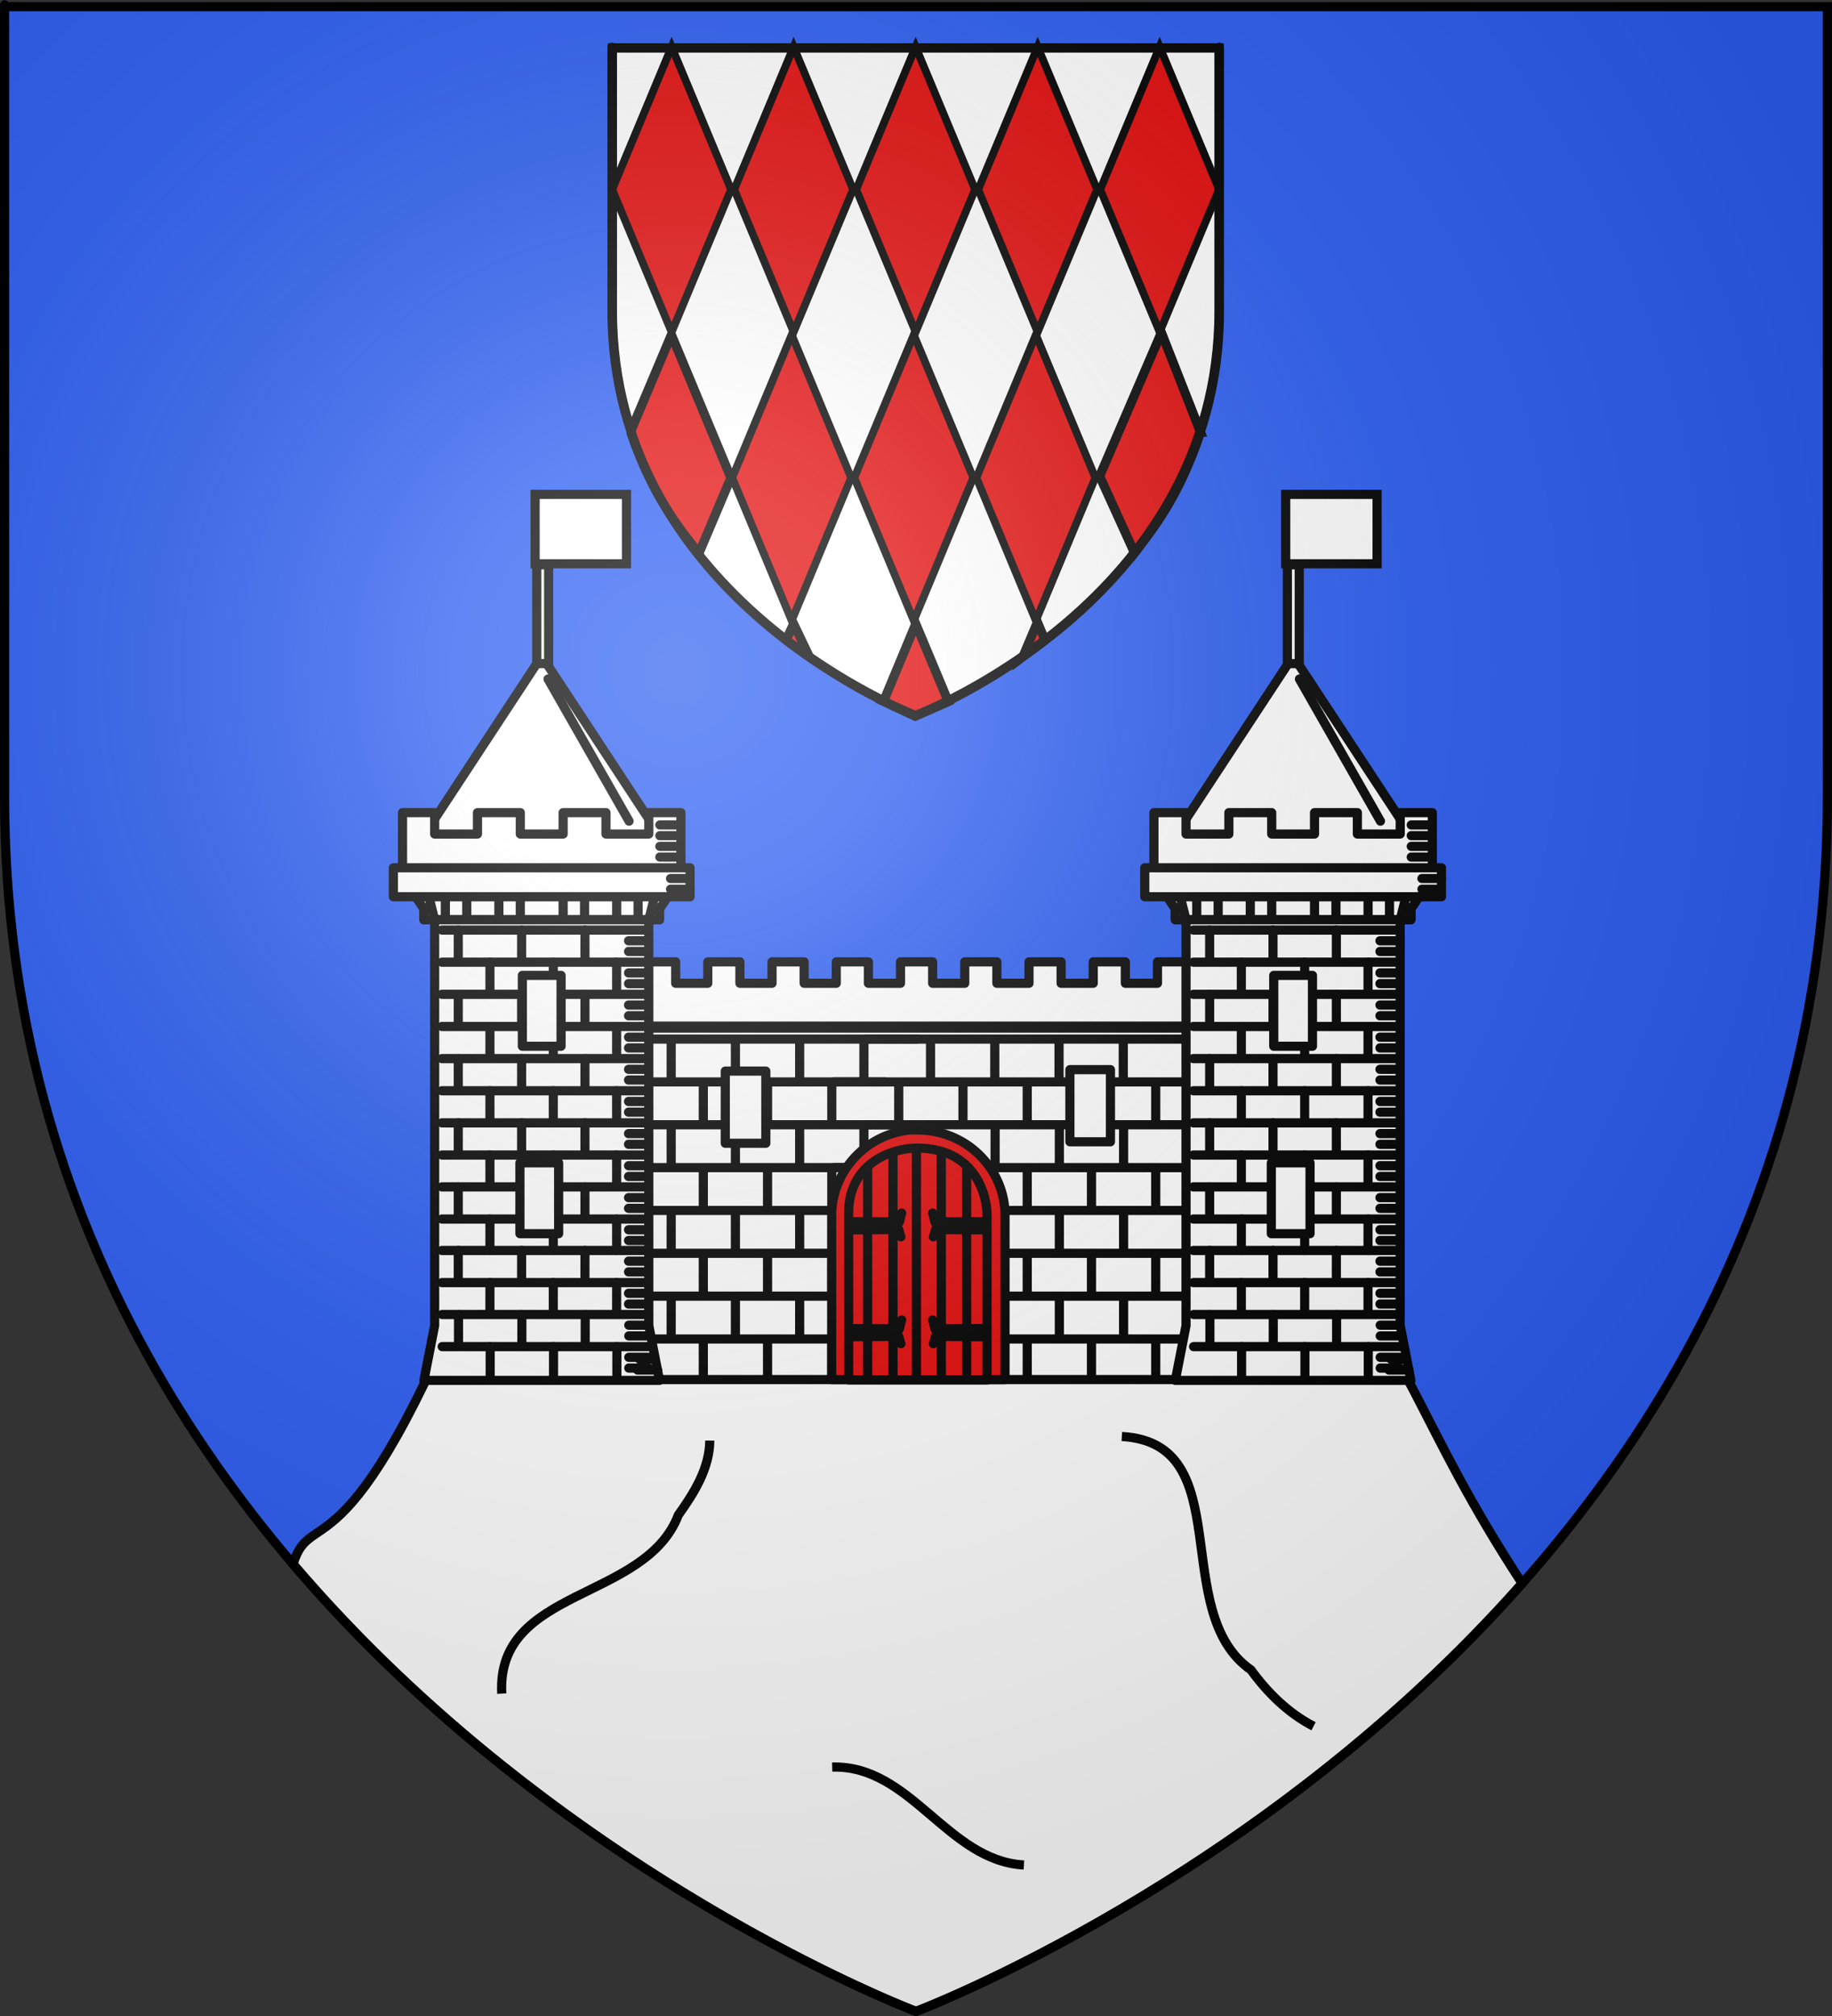 <?xml version="1.0" encoding="UTF-8" standalone="no"?>
<svg
   xmlns:dc="http://purl.org/dc/elements/1.1/"
   xmlns:cc="http://creativecommons.org/ns#"
   xmlns:rdf="http://www.w3.org/1999/02/22-rdf-syntax-ns#"
   xmlns:svg="http://www.w3.org/2000/svg"
   xmlns="http://www.w3.org/2000/svg"
   xmlns:xlink="http://www.w3.org/1999/xlink"
   xmlns:sodipodi="http://sodipodi.sourceforge.net/DTD/sodipodi-0.dtd"
   xmlns:inkscape="http://www.inkscape.org/namespaces/inkscape"
   height="660"
   width="600"
   version="1.0"
   id="svg2"
   sodipodi:version="0.32"
   inkscape:version="0.48.1 r9760"
   sodipodi:docname="Blason_Vide_3D[1].svg"
   inkscape:export-filename="/Users/olivier/Desktop/Blason Rouge/Blason_Vide_3D.png"
   inkscape:export-xdpi="144"
   inkscape:export-ydpi="144"
   inkscape:output_extension="org.inkscape.output.svg.inkscape">
  <rect width="100%" height="100%" fill="#333333" stroke="none"/>
  <sodipodi:namedview
     inkscape:window-height="712"
     inkscape:window-width="1024"
     inkscape:pageshadow="2"
     inkscape:pageopacity="0.0"
     guidetolerance="10.0"
     gridtolerance="10.0"
     objecttolerance="10.0"
     borderopacity="1.0"
     bordercolor="#666666"
     pagecolor="#ffffff"
     id="base"
     showgrid="false"
     height="660px"
     inkscape:zoom="0.74848453"
     inkscape:cx="300"
     inkscape:cy="329.99986"
     inkscape:window-x="35"
     inkscape:window-y="0"
     inkscape:current-layer="layer3-6"
     showguides="true"
     inkscape:guide-bbox="true"
     inkscape:window-maximized="0">
    <sodipodi:guide
       orientation="1,0"
       position="300,305.917"
       id="guide3626" />
  </sodipodi:namedview>
  <desc
     id="desc4">Flag of Canton of Valais (Wallis)</desc>
  <defs
     id="defs6">
    <linearGradient
       id="linearGradient2893">
      <stop
         style="stop-color:white;stop-opacity:0.314;"
         offset="0"
         id="stop2895" />
      <stop
         id="stop2897"
         offset="0.19"
         style="stop-color:white;stop-opacity:0.251;" />
      <stop
         style="stop-color:#6b6b6b;stop-opacity:0.125;"
         offset="0.6"
         id="stop2901" />
      <stop
         style="stop-color:black;stop-opacity:0.125;"
         offset="1"
         id="stop2899" />
    </linearGradient>
    <radialGradient
       inkscape:collect="always"
       xlink:href="#linearGradient2893"
       id="radialGradient3163"
       gradientUnits="userSpaceOnUse"
       gradientTransform="matrix(1.353,0,0,1.349,-77.629,-85.747)"
       cx="221.445"
       cy="226.331"
       fx="221.445"
       fy="226.331"
       r="300" />
    <radialGradient
       gradientTransform="matrix(1.353,0,0,1.349,-77.629,-85.747)"
       gradientUnits="userSpaceOnUse"
       xlink:href="#linearGradient2893-9"
       id="radialGradient3163-3"
       fy="226.331"
       fx="221.445"
       r="300"
       cy="226.331"
       cx="221.445" />
    <radialGradient
       gradientTransform="matrix(0,1.386,-1.323,-5.741131e-8,-158.082,-109.541)"
       gradientUnits="userSpaceOnUse"
       xlink:href="#linearGradient2955"
       id="radialGradient2871"
       fy="218.901"
       fx="225.524"
       r="300"
       cy="218.901"
       cx="225.524" />
    <radialGradient
       gradientTransform="matrix(0,1.749,-1.593,-1.049767e-7,551.788,-191.29)"
       gradientUnits="userSpaceOnUse"
       xlink:href="#linearGradient2955"
       id="radialGradient2865"
       fy="218.901"
       fx="225.524"
       r="300"
       cy="218.901"
       cx="225.524" />
    <radialGradient
       gradientTransform="matrix(-4.167939e-4,2.183,-1.884,-3.599562e-4,615.597,-289.121)"
       gradientUnits="userSpaceOnUse"
       xlink:href="#linearGradient2955"
       id="radialGradient1911"
       fy="218.901"
       fx="225.524"
       r="300"
       cy="218.901"
       cx="225.524" />
    <clipPath
       id="clip">
      <path
         id="path10"
         d="M 0,-200 L 0,600 L 300,600 L 300,-200 L 0,-200 z " />
    </clipPath>
    <polygon
       id="star"
       transform="scale(53,53)"
       points="0,-1 0.588,0.809 -0.951,-0.309 0.951,-0.309 -0.588,0.809 0,-1 " />
    <radialGradient
       gradientTransform="matrix(-4.167939e-4,2.183,-1.884,-3.599562e-4,615.597,-289.121)"
       gradientUnits="userSpaceOnUse"
       xlink:href="#linearGradient2955"
       id="radialGradient2961"
       fy="218.901"
       fx="225.524"
       r="300"
       cy="218.901"
       cx="225.524" />
    <linearGradient
       id="linearGradient2955">
      <stop
         id="stop2867"
         offset="0"
         style="stop-color:#fd0000;stop-opacity:1" />
      <stop
         id="stop2873"
         offset="0.5"
         style="stop-color:#e77275;stop-opacity:0.659" />
      <stop
         id="stop2959"
         offset="1"
         style="stop-color:black;stop-opacity:0.323" />
    </linearGradient>
    <linearGradient
       id="linearGradient2885">
      <stop
         id="stop2887"
         offset="0"
         style="stop-color:white;stop-opacity:1" />
      <stop
         id="stop2891"
         offset="0.229"
         style="stop-color:white;stop-opacity:1" />
      <stop
         id="stop2889"
         offset="1"
         style="stop-color:black;stop-opacity:1" />
    </linearGradient>
    <linearGradient
       id="linearGradient2893-9">
      <stop
         id="stop2895-1"
         offset="0"
         style="stop-color:white;stop-opacity:0.314" />
      <stop
         id="stop2897-3"
         offset="0.19"
         style="stop-color:white;stop-opacity:0.251" />
      <stop
         id="stop2901-3"
         offset="0.6"
         style="stop-color:#6b6b6b;stop-opacity:0.125" />
      <stop
         id="stop2899-0"
         offset="1"
         style="stop-color:black;stop-opacity:0.125" />
    </linearGradient>
    <inkscape:perspective
       id="perspective33"
       inkscape:persp3d-origin="300 : 220 : 1"
       inkscape:vp_z="600 : 330 : 1"
       inkscape:vp_y="0 : 1000 : 0"
       inkscape:vp_x="0 : 330 : 1"
       sodipodi:type="inkscape:persp3d" />
    <radialGradient
       id="Gradient1"
       gradientUnits="userSpaceOnUse"
       cx="-80"
       cy="-80"
       r="405">
      <stop
         style="stop-color:#fff;stop-opacity:0.31"
         offset="0"
         id="stop7" />
      <stop
         style="stop-color:#fff;stop-opacity:0.25"
         offset="0.19"
         id="stop9" />
      <stop
         style="stop-color:#6b6b6b;stop-opacity:0.125"
         offset="0.6"
         id="stop11" />
      <stop
         style="stop-color:#000;stop-opacity:0.125"
         offset="1"
         id="stop13" />
    </radialGradient>
    <clipPath
       id="shield_cut">
      <path
         id="shield"
         d="M-298.5,-298.5 h597 v258.5 C 298.5,246.2 0,358.39 0,358.39 0,358.39 -298.5,246.2 -298.5,-40z" />
    </clipPath>
    <inkscape:perspective
       sodipodi:type="inkscape:persp3d"
       inkscape:vp_x="0 : 440 : 1"
       inkscape:vp_y="0 : 1000 : 0"
       inkscape:vp_z="960 : 440 : 1"
       inkscape:persp3d-origin="480 : 293.33333 : 1"
       id="perspective33-1" />
    <marker
       inkscape:stockid="Dot_l"
       orient="auto"
       refY="0"
       refX="0"
       id="Dot_l"
       style="overflow:visible"
       inkscape:r_cx="true"
       inkscape:r_cy="true">
      <path
         id="path12152"
         d="m -2.5,-1 c 0,2.76 -2.24,5 -5,5 -2.76,0 -5,-2.24 -5,-5 0,-2.76 2.24,-5 5,-5 2.76,0 5,2.24 5,5 z"
         style="fill-rule:evenodd;stroke:#000000;stroke-width:1pt;marker-start:none;marker-end:none"
         transform="matrix(0.8,0,0,0.8,5.7,0.8)"
         inkscape:r_cx="true"
         inkscape:r_cy="true"
         inkscape:connector-curvature="0" />
    </marker>
    <marker
       inkscape:stockid="Arrow2Send"
       orient="auto"
       refY="0"
       refX="0"
       id="Arrow2Send"
       style="overflow:visible"
       inkscape:r_cx="true"
       inkscape:r_cy="true">
      <path
         id="path12184"
         style="font-size:12px;fill-rule:evenodd;stroke-width:0.625;stroke-linejoin:round"
         d="M 8.719,4.034 -2.207,0.016 8.719,-4.002 c -1.745,2.372 -1.735,5.617 -6e-7,8.035 z"
         transform="matrix(-0.3,0,0,-0.3,1.5,0)"
         inkscape:r_cx="true"
         inkscape:r_cy="true"
         inkscape:connector-curvature="0" />
    </marker>
    <marker
       inkscape:stockid="Arrow1Lstart"
       orient="auto"
       refY="0"
       refX="0"
       id="Arrow1Lstart"
       style="overflow:visible"
       inkscape:r_cx="true"
       inkscape:r_cy="true">
      <path
         id="path12217"
         d="M 0,0 5,-5 -12.5,0 5,5 0,0 z"
         style="fill-rule:evenodd;stroke:#000000;stroke-width:1pt;marker-start:none"
         transform="scale(0.8,0.8)"
         inkscape:r_cx="true"
         inkscape:r_cy="true"
         inkscape:connector-curvature="0" />
    </marker>
    <inkscape:perspective
       sodipodi:type="inkscape:persp3d"
       inkscape:vp_x="0 : 330 : 1"
       inkscape:vp_y="0 : 1000 : 0"
       inkscape:vp_z="600 : 330 : 1"
       inkscape:persp3d-origin="300 : 220 : 1"
       id="perspective33-9" />
    <linearGradient
       id="linearGradient2893-9-6">
      <stop
         style="stop-color:white;stop-opacity:0.314"
         offset="0"
         id="stop2895-1-8" />
      <stop
         style="stop-color:white;stop-opacity:0.251"
         offset="0.19"
         id="stop2897-3-6" />
      <stop
         style="stop-color:#6b6b6b;stop-opacity:0.125"
         offset="0.6"
         id="stop2901-3-9" />
      <stop
         style="stop-color:black;stop-opacity:0.125"
         offset="1"
         id="stop2899-0-5" />
    </linearGradient>
    <linearGradient
       id="linearGradient2885-3">
      <stop
         style="stop-color:white;stop-opacity:1"
         offset="0"
         id="stop2887-8" />
      <stop
         style="stop-color:white;stop-opacity:1"
         offset="0.229"
         id="stop2891-8" />
      <stop
         style="stop-color:black;stop-opacity:1"
         offset="1"
         id="stop2889-9" />
    </linearGradient>
    <linearGradient
       id="linearGradient2955-8">
      <stop
         style="stop-color:#fd0000;stop-opacity:1"
         offset="0"
         id="stop2867-8" />
      <stop
         style="stop-color:#e77275;stop-opacity:0.659"
         offset="0.5"
         id="stop2873-8" />
      <stop
         style="stop-color:black;stop-opacity:0.323"
         offset="1"
         id="stop2959-7" />
    </linearGradient>
    <radialGradient
       cx="225.524"
       cy="218.901"
       r="300"
       fx="225.524"
       fy="218.901"
       id="radialGradient2961-9"
       xlink:href="#linearGradient2955-8"
       gradientUnits="userSpaceOnUse"
       gradientTransform="matrix(-4.167939e-4,2.183,-1.884,-3.599562e-4,615.597,-289.121)" />
    <polygon
       points="0,-1 0.588,0.809 -0.951,-0.309 0.951,-0.309 -0.588,0.809 0,-1 "
       transform="scale(53,53)"
       id="star-5" />
    <clipPath
       id="clip-1">
      <path
         d="M 0,-200 L 0,600 L 300,600 L 300,-200 L 0,-200 z "
         id="path10-9" />
    </clipPath>
    <radialGradient
       cx="225.524"
       cy="218.901"
       r="300"
       fx="225.524"
       fy="218.901"
       id="radialGradient1911-4"
       xlink:href="#linearGradient2955-8"
       gradientUnits="userSpaceOnUse"
       gradientTransform="matrix(-4.167939e-4,2.183,-1.884,-3.599562e-4,615.597,-289.121)" />
    <radialGradient
       cx="225.524"
       cy="218.901"
       r="300"
       fx="225.524"
       fy="218.901"
       id="radialGradient2865-3"
       xlink:href="#linearGradient2955-8"
       gradientUnits="userSpaceOnUse"
       gradientTransform="matrix(0,1.749,-1.593,-1.049767e-7,551.788,-191.29)" />
    <radialGradient
       cx="225.524"
       cy="218.901"
       r="300"
       fx="225.524"
       fy="218.901"
       id="radialGradient2871-6"
       xlink:href="#linearGradient2955-8"
       gradientUnits="userSpaceOnUse"
       gradientTransform="matrix(0,1.386,-1.323,-5.741131e-8,-158.082,-109.541)" />
    <radialGradient
       cx="221.445"
       cy="226.331"
       r="300"
       fx="221.445"
       fy="226.331"
       id="radialGradient3163-3-7"
       xlink:href="#linearGradient2893-9-6"
       gradientUnits="userSpaceOnUse"
       gradientTransform="matrix(1.353,0,0,1.349,-77.629,-85.747)" />
    <radialGradient
       r="300"
       fy="226.331"
       fx="221.445"
       cy="226.331"
       cx="221.445"
       gradientTransform="matrix(1.353,0,0,1.349,-77.629,-85.747)"
       gradientUnits="userSpaceOnUse"
       id="radialGradient3163-6"
       xlink:href="#linearGradient2893-2"
       inkscape:collect="always" />
    <linearGradient
       id="linearGradient2893-2">
      <stop
         id="stop2895-5"
         offset="0"
         style="stop-color:white;stop-opacity:0.314;" />
      <stop
         style="stop-color:white;stop-opacity:0.251;"
         offset="0.19"
         id="stop2897-0" />
      <stop
         id="stop2901-4"
         offset="0.6"
         style="stop-color:#6b6b6b;stop-opacity:0.125;" />
      <stop
         id="stop2899-2"
         offset="1"
         style="stop-color:black;stop-opacity:0.125;" />
    </linearGradient>
    <radialGradient
       gradientTransform="matrix(1.439,0,0,1.434,572.569,-53.237)"
       gradientUnits="userSpaceOnUse"
       xlink:href="#linearGradient2893-1"
       id="radialGradient4849"
       fy="338.451"
       fx="223.372"
       r="300"
       cy="338.451"
       cx="223.372" />
    <linearGradient
       id="linearGradient2893-1">
      <stop
         id="stop2895-58"
         offset="0"
         style="stop-color:#ffffff;stop-opacity:0.314" />
      <stop
         id="stop2897-8"
         offset="0.19"
         style="stop-color:#ffffff;stop-opacity:0.251" />
      <stop
         id="stop2901-0"
         offset="0.6"
         style="stop-color:#6b6b6b;stop-opacity:0.125" />
      <stop
         id="stop2899-4"
         offset="1"
         style="stop-color:#000000;stop-opacity:0.125" />
    </linearGradient>
    <inkscape:perspective
       sodipodi:type="inkscape:persp3d"
       inkscape:vp_x="0 : 526.18109 : 1"
       inkscape:vp_y="0 : 1000 : 0"
       inkscape:vp_z="744.09448 : 526.18109 : 1"
       inkscape:persp3d-origin="372.04724 : 350.78739 : 1"
       id="perspective11146" />
    <g
       id="s">
      <g
         id="c">
        <path
           transform="matrix(0.951,0.309,-0.309,0.951,0,-1)"
           d="M 0,0 L 0,1 L 0.5,1 L 0,0 z "
           id="t" />
        <use
           height="540"
           width="810"
           y="0"
           x="0"
           id="use2144"
           transform="scale(-1,1)"
           xlink:href="#t" />
      </g>
      <g
         id="a">
        <use
           height="540"
           width="810"
           y="0"
           x="0"
           id="use2147"
           transform="matrix(0.309,0.951,-0.951,0.309,0,0)"
           xlink:href="#c" />
        <use
           height="540"
           width="810"
           y="0"
           x="0"
           id="use2149"
           transform="matrix(-0.809,0.588,-0.588,-0.809,0,0)"
           xlink:href="#c" />
      </g>
      <use
         height="540"
         width="810"
         y="0"
         x="0"
         id="use2151"
         transform="scale(-1,1)"
         xlink:href="#a" />
    </g>
    <linearGradient
       id="linearGradient2893-6">
      <stop
         id="stop2895-2"
         offset="0"
         style="stop-color:white;stop-opacity:0.314;" />
      <stop
         style="stop-color:white;stop-opacity:0.251;"
         offset="0.19"
         id="stop2897-7" />
      <stop
         id="stop2901-0-9"
         offset="0.6"
         style="stop-color:#6b6b6b;stop-opacity:0.125;" />
      <stop
         id="stop2899-3"
         offset="1"
         style="stop-color:black;stop-opacity:0.125;" />
    </linearGradient>
    <inkscape:perspective
       id="perspective62"
       inkscape:persp3d-origin="300 : 220 : 1"
       inkscape:vp_z="600 : 330 : 1"
       inkscape:vp_y="0 : 1000 : 0"
       inkscape:vp_x="0 : 330 : 1"
       sodipodi:type="inkscape:persp3d" />
    <pattern
       id="pattern9749"
       patternTransform="translate(706.076,-110.317)"
       height="32.822"
       width="63.433"
       patternUnits="userSpaceOnUse">
      <path
         id="path9746"
         style="fill:none;fill-opacity:1;fill-rule:evenodd;stroke:#000000;stroke-width:2;stroke-linecap:square;stroke-linejoin:miter;stroke-miterlimit:4;stroke-dasharray:none;stroke-opacity:1;display:inline"
         d="M 1,16.188 L 1,1 M 46.974,16.188 L 46.974,31.822 L 15.959,31.822 L 15.959,16.188 M 31.467,1 L 31.467,16.188 M 1,31.822 L 62.433,31.822 M 1,16.188 L 62.433,16.188"
         sodipodi:nodetypes="cccccccccccc" />
    </pattern>
    <inkscape:perspective
       sodipodi:type="inkscape:persp3d"
       inkscape:vp_x="0 : 330 : 1"
       inkscape:vp_y="0 : 1000 : 0"
       inkscape:vp_z="600 : 330 : 1"
       inkscape:persp3d-origin="300 : 220 : 1"
       id="perspective8673" />
    <linearGradient
       id="linearGradient8676">
      <stop
         style="stop-color:white;stop-opacity:0.314;"
         offset="0"
         id="stop8678" />
      <stop
         id="stop8680"
         offset="0.19"
         style="stop-color:white;stop-opacity:0.251;" />
      <stop
         style="stop-color:#6b6b6b;stop-opacity:0.125;"
         offset="0.6"
         id="stop8682" />
      <stop
         style="stop-color:black;stop-opacity:0.125;"
         offset="1"
         id="stop8684" />
    </linearGradient>
    <radialGradient
       inkscape:collect="always"
       xlink:href="#linearGradient2893-6"
       id="radialGradient8686"
       gradientUnits="userSpaceOnUse"
       gradientTransform="matrix(1.353,0,0,1.349,-77.629,-85.747)"
       cx="221.445"
       cy="226.331"
       fx="221.445"
       fy="226.331"
       r="300" />
    <g
       id="g11649">
      <g
         id="g11651">
        <path
           transform="matrix(0.951,0.309,-0.309,0.951,0,-1)"
           d="M 0,0 L 0,1 L 0.5,1 L 0,0 z"
           id="path11653" />
        <use
           height="540"
           width="810"
           y="0"
           x="0"
           id="use11655"
           transform="scale(-1,1)"
           xlink:href="#t" />
      </g>
      <g
         id="g11657">
        <use
           height="540"
           width="810"
           y="0"
           x="0"
           id="use11659"
           transform="matrix(0.309,0.951,-0.951,0.309,0,0)"
           xlink:href="#c" />
        <use
           height="540"
           width="810"
           y="0"
           x="0"
           id="use11661"
           transform="matrix(-0.809,0.588,-0.588,-0.809,0,0)"
           xlink:href="#c" />
      </g>
      <use
         height="540"
         width="810"
         y="0"
         x="0"
         id="use11663"
         transform="scale(-1,1)"
         xlink:href="#a" />
    </g>
    <radialGradient
       r="300"
       fy="226.331"
       fx="221.445"
       cy="226.331"
       cx="221.445"
       gradientTransform="matrix(1.353,0,0,1.349,-77.629,-85.747)"
       gradientUnits="userSpaceOnUse"
       id="radialGradient3163-9"
       xlink:href="#linearGradient2893-6"
       inkscape:collect="always" />
    <radialGradient
       r="300"
       fy="218.901"
       fx="225.524"
       cy="218.901"
       cx="225.524"
       gradientTransform="matrix(0,1.386,-1.323,-5.741131e-8,-158.082,-109.541)"
       gradientUnits="userSpaceOnUse"
       id="radialGradient2871-9"
       xlink:href="#linearGradient2955-5"
       inkscape:collect="always" />
    <radialGradient
       r="300"
       fy="218.901"
       fx="225.524"
       cy="218.901"
       cx="225.524"
       gradientTransform="matrix(0,1.749,-1.593,-1.049767e-7,551.788,-191.29)"
       gradientUnits="userSpaceOnUse"
       id="radialGradient2865-9"
       xlink:href="#linearGradient2955-5"
       inkscape:collect="always" />
    <radialGradient
       r="300"
       fy="218.901"
       fx="225.524"
       cy="218.901"
       cx="225.524"
       gradientTransform="matrix(-4.167939e-4,2.183,-1.884,-3.599562e-4,615.597,-289.121)"
       gradientUnits="userSpaceOnUse"
       id="radialGradient1911-1"
       xlink:href="#linearGradient2955-5"
       inkscape:collect="always" />
    <clipPath
       id="clip-7">
      <path
         id="path10-2"
         d="M 0,-200 L 0,600 L 300,600 L 300,-200 L 0,-200 z " />
    </clipPath>
    <polygon
       points="0,-1 0.588,0.809 -0.951,-0.309 0.951,-0.309 -0.588,0.809 0,-1 "
       transform="scale(53,53)"
       id="star-3" />
    <radialGradient
       gradientUnits="userSpaceOnUse"
       gradientTransform="matrix(-4.167939e-4,2.183,-1.884,-3.599562e-4,615.597,-289.121)"
       r="300"
       fy="218.901"
       fx="225.524"
       cy="218.901"
       cx="225.524"
       id="radialGradient2961-6"
       xlink:href="#linearGradient2955-5"
       inkscape:collect="always" />
    <linearGradient
       id="linearGradient2955-5">
      <stop
         style="stop-color:#fd0000;stop-opacity:1;"
         offset="0"
         id="stop2867-5" />
      <stop
         id="stop2873-8-6"
         offset="0.5"
         style="stop-color:#e77275;stop-opacity:0.659;" />
      <stop
         id="stop2959-1"
         offset="1"
         style="stop-color:black;stop-opacity:0.323;" />
    </linearGradient>
    <linearGradient
       id="linearGradient2885-4">
      <stop
         style="stop-color:white;stop-opacity:1;"
         offset="0"
         id="stop2887-7" />
      <stop
         id="stop2891-1"
         offset="0.229"
         style="stop-color:white;stop-opacity:1;" />
      <stop
         style="stop-color:black;stop-opacity:1;"
         offset="1"
         id="stop2889-3" />
    </linearGradient>
    <linearGradient
       id="linearGradient11623">
      <stop
         id="stop11625"
         offset="0"
         style="stop-color:white;stop-opacity:0.314;" />
      <stop
         style="stop-color:white;stop-opacity:0.251;"
         offset="0.19"
         id="stop11627" />
      <stop
         id="stop11629"
         offset="0.6"
         style="stop-color:#6b6b6b;stop-opacity:0.125;" />
      <stop
         id="stop11631"
         offset="1"
         style="stop-color:black;stop-opacity:0.125;" />
    </linearGradient>
    <inkscape:perspective
       id="perspective8381"
       inkscape:persp3d-origin="300 : 220 : 1"
       inkscape:vp_z="600 : 330 : 1"
       inkscape:vp_y="0 : 1000 : 0"
       inkscape:vp_x="0 : 330 : 1"
       sodipodi:type="inkscape:persp3d" />
    <pattern
       patternTransform="translate(706.076,-110.317)"
       id="pattern9902"
       xlink:href="#pattern9749"
       inkscape:collect="always" />
    <pattern
       patternTransform="translate(706.076,-110.317)"
       id="pattern9904"
       xlink:href="#pattern9749"
       inkscape:collect="always" />
    <pattern
       patternTransform="translate(1455.798,-99.233)"
       id="pattern9961"
       xlink:href="#pattern9902"
       inkscape:collect="always" />
    <pattern
       patternTransform="translate(1455.798,-99.233)"
       id="pattern9963"
       xlink:href="#pattern9904"
       inkscape:collect="always" />
    <pattern
       patternTransform="translate(706.076,-110.317)"
       id="pattern10016"
       xlink:href="#pattern9963"
       inkscape:collect="always" />
    <pattern
       patternTransform="translate(706.076,-110.317)"
       id="pattern10019"
       xlink:href="#pattern9961"
       inkscape:collect="always" />
    <pattern
       patternTransform="translate(706.076,-110.317)"
       id="pattern10125"
       xlink:href="#pattern10016"
       inkscape:collect="always" />
    <pattern
       patternTransform="translate(706.076,-110.317)"
       id="pattern10128"
       xlink:href="#pattern10019"
       inkscape:collect="always" />
    <pattern
       patternTransform="translate(676.602,-96.92)"
       id="pattern2488"
       xlink:href="#pattern9749"
       inkscape:collect="always" />
    <linearGradient
       id="linearGradient2286">
      <stop
         style="stop-color:white;stop-opacity:0.314;"
         offset="0"
         id="stop2288" />
      <stop
         id="stop2290"
         offset="0.19"
         style="stop-color:white;stop-opacity:0.251;" />
      <stop
         style="stop-color:#6b6b6b;stop-opacity:0.125;"
         offset="0.6"
         id="stop2292" />
      <stop
         style="stop-color:black;stop-opacity:0.125;"
         offset="1"
         id="stop2294" />
    </linearGradient>
    <linearGradient
       id="linearGradient2296">
      <stop
         id="stop2298"
         offset="0"
         style="stop-color:white;stop-opacity:1;" />
      <stop
         style="stop-color:white;stop-opacity:1;"
         offset="0.229"
         id="stop2300" />
      <stop
         id="stop2302"
         offset="1"
         style="stop-color:black;stop-opacity:1;" />
    </linearGradient>
    <linearGradient
       id="linearGradient2304">
      <stop
         id="stop2306"
         offset="0"
         style="stop-color:#fd0000;stop-opacity:1;" />
      <stop
         style="stop-color:#e77275;stop-opacity:0.659;"
         offset="0.5"
         id="stop2308" />
      <stop
         style="stop-color:black;stop-opacity:0.323;"
         offset="1"
         id="stop2310" />
    </linearGradient>
    <radialGradient
       inkscape:collect="always"
       xlink:href="#linearGradient2955-2"
       id="radialGradient2312"
       cx="225.524"
       cy="218.901"
       fx="225.524"
       fy="218.901"
       r="300"
       gradientTransform="matrix(-4.167939e-4,2.183,-1.884,-3.599562e-4,615.597,-289.121)"
       gradientUnits="userSpaceOnUse" />
    <polygon
       id="polygon2314"
       transform="scale(53,53)"
       points="0,-1 0.588,0.809 -0.951,-0.309 0.951,-0.309 -0.588,0.809 0,-1 " />
    <clipPath
       id="clipPath2316">
      <path
         d="M 0,-200 L 0,600 L 300,600 L 300,-200 L 0,-200 z "
         id="path2318" />
    </clipPath>
    <radialGradient
       inkscape:collect="always"
       xlink:href="#linearGradient2955-2"
       id="radialGradient2320"
       gradientUnits="userSpaceOnUse"
       gradientTransform="matrix(-4.167939e-4,2.183,-1.884,-3.599562e-4,615.597,-289.121)"
       cx="225.524"
       cy="218.901"
       fx="225.524"
       fy="218.901"
       r="300" />
    <radialGradient
       inkscape:collect="always"
       xlink:href="#linearGradient2955-2"
       id="radialGradient2322"
       gradientUnits="userSpaceOnUse"
       gradientTransform="matrix(0,1.749,-1.593,-1.049767e-7,551.788,-191.29)"
       cx="225.524"
       cy="218.901"
       fx="225.524"
       fy="218.901"
       r="300" />
    <radialGradient
       inkscape:collect="always"
       xlink:href="#linearGradient2955-2"
       id="radialGradient2324"
       gradientUnits="userSpaceOnUse"
       gradientTransform="matrix(0,1.386,-1.323,-5.741131e-8,-158.082,-109.541)"
       cx="225.524"
       cy="218.901"
       fx="225.524"
       fy="218.901"
       r="300" />
    <radialGradient
       inkscape:collect="always"
       xlink:href="#linearGradient2893-4"
       id="radialGradient2326"
       gradientUnits="userSpaceOnUse"
       gradientTransform="matrix(1.353,0,0,1.349,-77.629,-85.747)"
       cx="221.445"
       cy="226.331"
       fx="221.445"
       fy="226.331"
       r="300" />
    <linearGradient
       id="linearGradient8814">
      <stop
         id="stop8816"
         offset="0"
         style="stop-color:white;stop-opacity:0.314" />
      <stop
         id="stop8818"
         offset="0.19"
         style="stop-color:white;stop-opacity:0.251" />
      <stop
         id="stop8820"
         offset="0.6"
         style="stop-color:#6b6b6b;stop-opacity:0.125" />
      <stop
         id="stop8822"
         offset="1"
         style="stop-color:black;stop-opacity:0.125" />
    </linearGradient>
    <linearGradient
       id="linearGradient8806">
      <stop
         id="stop8808"
         offset="0"
         style="stop-color:white;stop-opacity:1" />
      <stop
         id="stop8810"
         offset="0.229"
         style="stop-color:white;stop-opacity:1" />
      <stop
         id="stop8812"
         offset="1"
         style="stop-color:black;stop-opacity:1" />
    </linearGradient>
    <linearGradient
       id="linearGradient8798">
      <stop
         id="stop8800"
         offset="0"
         style="stop-color:#fd0000;stop-opacity:1" />
      <stop
         id="stop8802"
         offset="0.5"
         style="stop-color:#e77275;stop-opacity:0.659" />
      <stop
         id="stop8804"
         offset="1"
         style="stop-color:black;stop-opacity:0.323" />
    </linearGradient>
    <radialGradient
       gradientTransform="matrix(-4.167939e-4,2.183,-1.884,-3.599562e-4,615.597,-289.121)"
       gradientUnits="userSpaceOnUse"
       xlink:href="#linearGradient2955-2"
       id="radialGradient8796"
       fy="218.901"
       fx="225.524"
       r="300"
       cy="218.901"
       cx="225.524" />
    <polygon
       id="polygon8794"
       transform="scale(53,53)"
       points="0,-1 0.588,0.809 -0.951,-0.309 0.951,-0.309 -0.588,0.809 0,-1 " />
    <clipPath
       id="clipPath8790">
      <path
         id="path8792"
         d="M 0,-200 L 0,600 L 300,600 L 300,-200 L 0,-200 z " />
    </clipPath>
    <radialGradient
       gradientTransform="matrix(-4.167939e-4,2.183,-1.884,-3.599562e-4,615.597,-289.121)"
       gradientUnits="userSpaceOnUse"
       xlink:href="#linearGradient2955-2"
       id="radialGradient8788"
       fy="218.901"
       fx="225.524"
       r="300"
       cy="218.901"
       cx="225.524" />
    <radialGradient
       gradientTransform="matrix(0,1.749,-1.593,-1.049767e-7,551.788,-191.29)"
       gradientUnits="userSpaceOnUse"
       xlink:href="#linearGradient2955-2"
       id="radialGradient8786"
       fy="218.901"
       fx="225.524"
       r="300"
       cy="218.901"
       cx="225.524" />
    <radialGradient
       gradientTransform="matrix(0,1.386,-1.323,-5.741131e-8,-158.082,-109.541)"
       gradientUnits="userSpaceOnUse"
       xlink:href="#linearGradient2955-2"
       id="radialGradient8784"
       fy="218.901"
       fx="225.524"
       r="300"
       cy="218.901"
       cx="225.524" />
    <radialGradient
       gradientTransform="matrix(1.353,0,0,1.349,-77.629,-85.747)"
       gradientUnits="userSpaceOnUse"
       xlink:href="#linearGradient2893-4"
       id="radialGradient8782"
       fy="226.331"
       fx="221.445"
       r="300"
       cy="226.331"
       cx="221.445" />
    <linearGradient
       x1="107.75"
       y1="191.963"
       x2="139.396"
       y2="166.385"
       id="linearGradient1800"
       xlink:href="#linearGradient1732"
       gradientUnits="userSpaceOnUse"
       gradientTransform="translate(-1.428571e-5,-5.714286e-5)" />
    <linearGradient
       x1="82.143"
       y1="264.167"
       x2="113.69"
       y2="258.413"
       id="linearGradient1590"
       xlink:href="#linearGradient1732"
       gradientUnits="userSpaceOnUse"
       gradientTransform="translate(-1.428571e-5,-5.714286e-5)" />
    <linearGradient
       x1="84.127"
       y1="260.595"
       x2="115.675"
       y2="257.619"
       id="linearGradient1598"
       xlink:href="#linearGradient1732"
       gradientUnits="userSpaceOnUse"
       gradientTransform="translate(-1.428571e-5,-5.714286e-5)" />
    <linearGradient
       x1="88.492"
       y1="297.103"
       x2="118.056"
       y2="280.635"
       id="linearGradient1606"
       xlink:href="#linearGradient1732"
       gradientUnits="userSpaceOnUse"
       gradientTransform="translate(-1.428571e-5,-5.714286e-5)" />
    <linearGradient
       x1="118.452"
       y1="312.778"
       x2="136.325"
       y2="294.722"
       id="linearGradient1614"
       xlink:href="#linearGradient1732"
       gradientUnits="userSpaceOnUse"
       gradientTransform="translate(-1.428571e-5,-5.714286e-5)" />
    <linearGradient
       x1="131.151"
       y1="395.317"
       x2="166.667"
       y2="415.357"
       id="linearGradient1622"
       xlink:href="#linearGradient1732"
       gradientUnits="userSpaceOnUse"
       gradientTransform="translate(-1.428571e-5,-5.714286e-5)" />
    <linearGradient
       x1="107.143"
       y1="225.278"
       x2="130.357"
       y2="242.341"
       id="linearGradient1582"
       xlink:href="#linearGradient1732"
       gradientUnits="userSpaceOnUse"
       gradientTransform="translate(-1.428571e-5,-5.714286e-5)" />
    <linearGradient
       x1="143.651"
       y1="488.968"
       x2="163.889"
       y2="454.048"
       id="linearGradient1642"
       xlink:href="#linearGradient1732"
       gradientUnits="userSpaceOnUse"
       gradientTransform="translate(-1.428571e-5,-5.714286e-5)" />
    <linearGradient
       x1="186.508"
       y1="491.746"
       x2="186.508"
       y2="458.413"
       id="linearGradient1650"
       xlink:href="#linearGradient1732"
       gradientUnits="userSpaceOnUse"
       gradientTransform="translate(-1.428571e-5,-5.714286e-5)" />
    <linearGradient
       x1="292.857"
       y1="493.73"
       x2="321.825"
       y2="513.175"
       id="linearGradient1658"
       xlink:href="#linearGradient1732"
       gradientUnits="userSpaceOnUse"
       gradientTransform="translate(-1.428571e-5,-5.714286e-5)" />
    <linearGradient
       x1="266.27"
       y1="534.206"
       x2="312.302"
       y2="534.603"
       id="linearGradient1666"
       xlink:href="#linearGradient1732"
       gradientUnits="userSpaceOnUse"
       gradientTransform="translate(-1.428571e-5,-5.714286e-5)" />
    <linearGradient
       x1="300"
       y1="566.746"
       x2="319.151"
       y2="547.595"
       id="linearGradient1674"
       xlink:href="#linearGradient1732"
       gradientUnits="userSpaceOnUse"
       gradientTransform="translate(-1.428571e-5,-5.714286e-5)" />
    <linearGradient
       x1="337.302"
       y1="571.111"
       x2="341.27"
       y2="546.905"
       id="linearGradient1682"
       xlink:href="#linearGradient1732"
       gradientUnits="userSpaceOnUse"
       gradientTransform="translate(-1.428571e-5,-5.714286e-5)" />
    <linearGradient
       x1="241.143"
       y1="51.421"
       x2="243.124"
       y2="48.303"
       id="linearGradient1397"
       xlink:href="#linearGradient1732"
       gradientUnits="userSpaceOnUse"
       gradientTransform="translate(75.923,47.102)" />
    <linearGradient
       id="linearGradient1732">
      <stop
         style="stop-color:white;stop-opacity:1"
         offset="0"
         id="stop1734" />
      <stop
         style="stop-color:white;stop-opacity:1"
         offset="1"
         id="stop1736" />
    </linearGradient>
    <linearGradient
       x1="177.338"
       y1="217.778"
       x2="211.83"
       y2="213.55"
       id="linearGradient1549"
       xlink:href="#linearGradient1732"
       gradientUnits="userSpaceOnUse"
       gradientTransform="translate(-1.428571e-5,-5.714286e-5)" />
    <linearGradient
       x1="124.585"
       y1="115.64"
       x2="157.2"
       y2="137.971"
       id="linearGradient1551"
       xlink:href="#linearGradient1732"
       gradientUnits="userSpaceOnUse"
       gradientTransform="translate(-1.428571e-5,-5.714286e-5)" />
    <linearGradient
       x1="87.547"
       y1="139.21"
       x2="124.361"
       y2="137.971"
       id="linearGradient1553"
       xlink:href="#linearGradient1732"
       gradientUnits="userSpaceOnUse"
       gradientTransform="translate(-1.428571e-5,-5.714286e-5)" />
    <linearGradient
       x1="112.239"
       y1="75.234"
       x2="137.605"
       y2="90.412"
       id="linearGradient1555"
       xlink:href="#linearGradient1732"
       gradientUnits="userSpaceOnUse"
       gradientTransform="translate(-1.428571e-5,-5.714286e-5)" />
    <linearGradient
       x1="179.583"
       y1="75.234"
       x2="193.021"
       y2="101.814"
       id="linearGradient1557"
       xlink:href="#linearGradient1732"
       gradientUnits="userSpaceOnUse"
       gradientTransform="translate(-1.428571e-5,-5.714286e-5)" />
    <linearGradient
       x1="270.496"
       y1="176.249"
       x2="296.929"
       y2="185.716"
       id="linearGradient1559"
       xlink:href="#linearGradient1732"
       gradientUnits="userSpaceOnUse"
       gradientTransform="translate(-1.428571e-5,-5.714286e-5)" />
    <linearGradient
       x1="94.281"
       y1="496.131"
       x2="124.137"
       y2="467.622"
       id="linearGradient1561"
       xlink:href="#linearGradient1732"
       gradientUnits="userSpaceOnUse"
       gradientTransform="translate(-1.428571e-5,-5.714286e-5)" />
    <linearGradient
       x1="171"
       y1="92.5"
       x2="180"
       y2="96.5"
       id="linearGradient2433"
       xlink:href="#linearGradient1732"
       gradientUnits="userSpaceOnUse" />
    <radialGradient
       r="300"
       fy="226.331"
       fx="221.445"
       cy="226.331"
       cx="221.445"
       gradientTransform="matrix(1.353,0,0,1.349,-77.629,-85.747)"
       gradientUnits="userSpaceOnUse"
       id="radialGradient2992"
       xlink:href="#linearGradient2893-4"
       inkscape:collect="always" />
    <radialGradient
       r="300"
       fy="218.901"
       fx="225.524"
       cy="218.901"
       cx="225.524"
       gradientTransform="matrix(0,1.386,-1.323,-5.741131e-8,-158.082,-109.541)"
       gradientUnits="userSpaceOnUse"
       id="radialGradient2990"
       xlink:href="#linearGradient2955-2"
       inkscape:collect="always" />
    <radialGradient
       r="300"
       fy="218.901"
       fx="225.524"
       cy="218.901"
       cx="225.524"
       gradientTransform="matrix(0,1.749,-1.593,-1.049767e-7,551.788,-191.29)"
       gradientUnits="userSpaceOnUse"
       id="radialGradient2988"
       xlink:href="#linearGradient2955-2"
       inkscape:collect="always" />
    <radialGradient
       r="300"
       fy="218.901"
       fx="225.524"
       cy="218.901"
       cx="225.524"
       gradientTransform="matrix(-4.167939e-4,2.183,-1.884,-3.599562e-4,615.597,-289.121)"
       gradientUnits="userSpaceOnUse"
       id="radialGradient2986"
       xlink:href="#linearGradient2955-2"
       inkscape:collect="always" />
    <clipPath
       id="clipPath2982">
      <path
         id="path2984"
         d="M 0,-200 L 0,600 L 300,600 L 300,-200 L 0,-200 z " />
    </clipPath>
    <polygon
       points="0,-1 0.588,0.809 -0.951,-0.309 0.951,-0.309 -0.588,0.809 0,-1 "
       transform="scale(53,53)"
       id="polygon2980" />
    <radialGradient
       gradientUnits="userSpaceOnUse"
       gradientTransform="matrix(-4.167939e-4,2.183,-1.884,-3.599562e-4,615.597,-289.121)"
       r="300"
       fy="218.901"
       fx="225.524"
       cy="218.901"
       cx="225.524"
       id="radialGradient2978"
       xlink:href="#linearGradient2955-2"
       inkscape:collect="always" />
    <linearGradient
       id="linearGradient2970">
      <stop
         style="stop-color:#fd0000;stop-opacity:1;"
         offset="0"
         id="stop2972" />
      <stop
         id="stop2974"
         offset="0.5"
         style="stop-color:#e77275;stop-opacity:0.659;" />
      <stop
         id="stop2976"
         offset="1"
         style="stop-color:black;stop-opacity:0.323;" />
    </linearGradient>
    <linearGradient
       id="linearGradient2962">
      <stop
         style="stop-color:white;stop-opacity:1;"
         offset="0"
         id="stop2964" />
      <stop
         id="stop2966"
         offset="0.229"
         style="stop-color:white;stop-opacity:1;" />
      <stop
         style="stop-color:black;stop-opacity:1;"
         offset="1"
         id="stop2968" />
    </linearGradient>
    <linearGradient
       id="linearGradient2952">
      <stop
         id="stop2954"
         offset="0"
         style="stop-color:white;stop-opacity:0.314;" />
      <stop
         style="stop-color:white;stop-opacity:0.251;"
         offset="0.19"
         id="stop2956" />
      <stop
         id="stop2958"
         offset="0.6"
         style="stop-color:#6b6b6b;stop-opacity:0.125;" />
      <stop
         id="stop2960"
         offset="1"
         style="stop-color:black;stop-opacity:0.125;" />
    </linearGradient>
    <radialGradient
       r="300"
       fy="218.901"
       fx="225.524"
       cy="218.901"
       cx="225.524"
       gradientTransform="matrix(0,1.386,-1.323,-5.741131e-8,-158.082,-109.541)"
       gradientUnits="userSpaceOnUse"
       id="radialGradient2871-2"
       xlink:href="#linearGradient2955-2"
       inkscape:collect="always" />
    <radialGradient
       r="300"
       fy="218.901"
       fx="225.524"
       cy="218.901"
       cx="225.524"
       gradientTransform="matrix(0,1.749,-1.593,-1.049767e-7,551.788,-191.29)"
       gradientUnits="userSpaceOnUse"
       id="radialGradient2865-4"
       xlink:href="#linearGradient2955-2"
       inkscape:collect="always" />
    <radialGradient
       r="300"
       fy="218.901"
       fx="225.524"
       cy="218.901"
       cx="225.524"
       gradientTransform="matrix(-4.167939e-4,2.183,-1.884,-3.599562e-4,615.597,-289.121)"
       gradientUnits="userSpaceOnUse"
       id="radialGradient1911-14"
       xlink:href="#linearGradient2955-2"
       inkscape:collect="always" />
    <clipPath
       id="clip-9">
      <path
         id="path10-1"
         d="M 0,-200 L 0,600 L 300,600 L 300,-200 L 0,-200 z " />
    </clipPath>
    <polygon
       points="0,-1 0.588,0.809 -0.951,-0.309 0.951,-0.309 -0.588,0.809 0,-1 "
       transform="scale(53,53)"
       id="star-55" />
    <radialGradient
       gradientUnits="userSpaceOnUse"
       gradientTransform="matrix(-4.167939e-4,2.183,-1.884,-3.599562e-4,615.597,-289.121)"
       r="300"
       fy="218.901"
       fx="225.524"
       cy="218.901"
       cx="225.524"
       id="radialGradient2961-2"
       xlink:href="#linearGradient2955-2"
       inkscape:collect="always" />
    <linearGradient
       id="linearGradient2955-2">
      <stop
         style="stop-color:#fd0000;stop-opacity:1;"
         offset="0"
         id="stop2867-9" />
      <stop
         id="stop2873-85"
         offset="0.5"
         style="stop-color:#e77275;stop-opacity:0.659;" />
      <stop
         id="stop2959-9"
         offset="1"
         style="stop-color:black;stop-opacity:0.323;" />
    </linearGradient>
    <linearGradient
       id="linearGradient2885-2">
      <stop
         style="stop-color:white;stop-opacity:1;"
         offset="0"
         id="stop2887-83" />
      <stop
         id="stop2891-7"
         offset="0.229"
         style="stop-color:white;stop-opacity:1;" />
      <stop
         style="stop-color:black;stop-opacity:1;"
         offset="1"
         id="stop2889-6" />
    </linearGradient>
    <linearGradient
       id="linearGradient2893-4">
      <stop
         id="stop2895-8"
         offset="0"
         style="stop-color:white;stop-opacity:0.314;" />
      <stop
         style="stop-color:white;stop-opacity:0.251;"
         offset="0.19"
         id="stop2897-06" />
      <stop
         id="stop2901-05"
         offset="0.6"
         style="stop-color:#6b6b6b;stop-opacity:0.125;" />
      <stop
         id="stop2899-9"
         offset="1"
         style="stop-color:black;stop-opacity:0.125;" />
    </linearGradient>
    <inkscape:perspective
       id="perspective141"
       inkscape:persp3d-origin="300 : 220 : 1"
       inkscape:vp_z="600 : 330 : 1"
       inkscape:vp_y="0 : 1000 : 0"
       inkscape:vp_x="0 : 330 : 1"
       sodipodi:type="inkscape:persp3d" />
  </defs>
  <g
     inkscape:groupmode="layer"
     id="layer3"
     inkscape:label="Fond écu"
     style="display:inline">
    <path
       id="path2855"
       style="fill:#2b5df2;fill-opacity:1;fill-rule:evenodd;stroke:none;stroke-width:1px;stroke-linecap:butt;stroke-linejoin:miter;stroke-opacity:1"
       d="M 300,658.5 C 300,658.5 598.5,546.18 598.5,260.728 C 598.5,-24.723 598.5,2.176 598.5,2.176 L 1.5,2.176 L 1.5,260.728 C 1.5,546.18 300,658.5 300,658.5 z "
       sodipodi:nodetypes="cccccc" />
    <g
       transform="matrix(1.553,0,0,1.165,-216.751,-261.354)"
       id="layer1-8"
       inkscape:label="Calque 1"
       style="fill:#ffffff" />
    <g
       id="layer3-2"
       style="display:inline">
      <g
         id="g7979">
        <rect
           id="rect7092"
           style="fill:none;stroke:none"
           y="-7.1054274e-15"
           x="0"
           height="660"
           width="600" />
      </g>
    </g>
    <g
       id="g42398">
      <g
         style="display:inline"
         inkscape:label="Fond écu"
         id="layer3-6">
        <g
           style="fill:#ffffff"
           inkscape:label="Calque 1"
           id="layer1-8-8"
           transform="matrix(1.553,0,0,1.165,-216.751,-261.354)" />
        <g
           style="display:inline"
           id="layer3-2-6">
          <g
             id="g7979-9">
            <rect
               width="600"
               height="660"
               x="0"
               y="-7.1054274e-15"
               style="fill:none;stroke:none"
               id="rect7092-4" />
          </g>
        </g>
        <path
           inkscape:connector-curvature="0"
           id="path6941"
           style="fill:#ffffff;fill-opacity:1;fill-rule:evenodd;stroke:#000000;stroke-width:3;stroke-miterlimit:4;stroke-opacity:1;stroke-dasharray:none"
           d="m 300,658.5 c 0,0 111.773,-42.058 198.526,-140.109 -35.029,-53.678 -33.562,-71.202 -74.539,-122.832 l -88.308,9.837 c -15,-13.913 -37.015,-37.189 -37.015,-37.189 0,0 -6.021,7.204 -31.224,32.037 0,0 -99.854,4.959 -105.046,-2.363 C 114.695,521.813 102.162,491.432 95.987,512.074 183.433,614.638 300,658.5 300,658.5 z"
           sodipodi:nodetypes="ccccccccc" />
        <path
           inkscape:connector-curvature="0"
           id="path6943"
           d="m 164.332,554.453 c -1.853,-34.762 46.996,-30.157 57.826,-58.453 5.125,-7.181 10.213,-15.241 10.312,-24.381"
           style="fill:none;stroke:#000000;stroke-width:3;stroke-linecap:butt;stroke-linejoin:miter;stroke-miterlimit:4;stroke-opacity:1;stroke-dasharray:none" />
        <path
           inkscape:connector-curvature="0"
           id="path6945"
           d="m 367.409,470.283 c 38.521,2.158 15.089,57.459 42.308,76.43 5.424,7.479 12.216,14.159 20.486,18.428"
           style="fill:none;stroke:#000000;stroke-width:3;stroke-linecap:butt;stroke-linejoin:miter;stroke-miterlimit:4;stroke-opacity:1;stroke-dasharray:none" />
        <path
           inkscape:connector-curvature="0"
           id="path6947"
           d="m 272.551,578.502 c 25.84,-0.737 37.631,30.661 62.794,32.065"
           style="fill:none;stroke:#000000;stroke-width:3;stroke-linecap:butt;stroke-linejoin:miter;stroke-miterlimit:4;stroke-opacity:1;stroke-dasharray:none" />
      </g>
      <g
         inkscape:label="Meubles"
         id="layer4-7" />
      <g
         inkscape:label="Reflet final"
         id="layer2-6" />
      <g
         inkscape:label="Contour final"
         id="layer1-81" />
    </g>
    <g
       id="g42804"
       transform="translate(-499.381,31.76)">
      <g
         id="layer4-0"
         style="display:inline"
         transform="translate(-675.688,-63.781)">
        <g
           id="g3320" />
        <g
           id="g42949"
           transform="translate(499.676,-1.336)"
           style="stroke-width:3;stroke-miterlimit:4;stroke-dasharray:none">
          <rect
             width="248.964"
             height="115.065"
             x="842.755"
             y="369.938"
             style="fill:#ffffff;fill-opacity:1;fill-rule:evenodd;stroke:#000000;stroke-width:3;stroke-linecap:round;stroke-linejoin:round;stroke-miterlimit:4;stroke-opacity:1;stroke-dasharray:none;display:inline"
             id="rect14641"
             transform="translate(-3e-5,0)" />
          <use
             transform="translate(-10.415,14.026)"
             style="stroke:#000000;stroke-width:3;stroke-miterlimit:4;stroke-opacity:1;stroke-dasharray:none;display:inline"
             id="use3263"
             x="0"
             y="0"
             width="744.094"
             height="1052.362"
             xlink:href="#g3255" />
          <use
             transform="translate(0.105,28.052)"
             style="stroke:#000000;stroke-width:3;stroke-miterlimit:4;stroke-opacity:1;stroke-dasharray:none;display:inline"
             id="use3265"
             x="0"
             y="0"
             width="744.094"
             height="1052.362"
             xlink:href="#g3255" />
          <g
             transform="matrix(3.507,0,0,3.507,-163.62,-1500.965)"
             id="g3255"
             style="display:inline;stroke-width:0.856;stroke-miterlimit:4;stroke-dasharray:none">
            <path
               inkscape:connector-curvature="0"
               d="m 350.14,534.559 c 0,3.663 0,3.663 0,3.663"
               style="fill:none;stroke:#000000;stroke-width:0.856;stroke-linecap:round;stroke-linejoin:round;stroke-miterlimit:4;stroke-opacity:1;stroke-dasharray:none"
               id="path3241" />
            <path
               inkscape:connector-curvature="0"
               d="m 344.14,534.559 c 0,3.663 0,3.663 0,3.663"
               style="fill:none;stroke:#000000;stroke-width:0.856;stroke-linecap:round;stroke-linejoin:round;stroke-miterlimit:4;stroke-opacity:1;stroke-dasharray:none"
               id="path3239" />
            <path
               inkscape:connector-curvature="0"
               d="m 338.14,534.559 c 0,3.663 0,3.663 0,3.663"
               style="fill:none;stroke:#000000;stroke-width:0.856;stroke-linecap:round;stroke-linejoin:round;stroke-miterlimit:4;stroke-opacity:1;stroke-dasharray:none"
               id="path3237" />
            <path
               inkscape:connector-curvature="0"
               d="m 332.14,534.559 c 0,3.663 0,3.663 0,3.663"
               style="fill:none;stroke:#000000;stroke-width:0.856;stroke-linecap:round;stroke-linejoin:round;stroke-miterlimit:4;stroke-opacity:1;stroke-dasharray:none"
               id="path3235" />
            <path
               inkscape:connector-curvature="0"
               d="m 355.085,534.502 -34.975,0 0,0"
               style="fill:none;stroke:#000000;stroke-width:0.856;stroke-linecap:round;stroke-linejoin:round;stroke-miterlimit:4;stroke-opacity:1;stroke-dasharray:none"
               id="path3233" />
            <path
               inkscape:connector-curvature="0"
               d="m 326.14,534.559 c 0,3.663 0,3.663 0,3.663"
               style="fill:none;stroke:#000000;stroke-width:0.856;stroke-linecap:round;stroke-linejoin:round;stroke-miterlimit:4;stroke-opacity:1;stroke-dasharray:none"
               id="path3231" />
          </g>
          <use
             transform="translate(-10.415,42.078)"
             style="stroke:#000000;stroke-width:3;stroke-miterlimit:4;stroke-opacity:1;stroke-dasharray:none;display:inline"
             id="use3267"
             x="0"
             y="0"
             width="744.094"
             height="1052.362"
             xlink:href="#g3255" />
          <use
             transform="translate(0.105,56.105)"
             style="stroke:#000000;stroke-width:3;stroke-miterlimit:4;stroke-opacity:1;stroke-dasharray:none;display:inline"
             id="use3269"
             x="0"
             y="0"
             width="744.094"
             height="1052.362"
             xlink:href="#g3255" />
          <use
             transform="translate(-10.415,70.131)"
             style="stroke:#000000;stroke-width:3;stroke-miterlimit:4;stroke-opacity:1;stroke-dasharray:none;display:inline"
             id="use3271"
             x="0"
             y="0"
             width="744.094"
             height="1052.362"
             xlink:href="#g3255" />
          <use
             transform="translate(0.105,84.157)"
             style="stroke:#000000;stroke-width:3;stroke-miterlimit:4;stroke-opacity:1;stroke-dasharray:none;display:inline"
             id="use3273"
             x="0"
             y="0"
             width="744.094"
             height="1052.362"
             xlink:href="#g3255" />
          <use
             transform="translate(-10.415,98.183)"
             style="stroke:#000000;stroke-width:3;stroke-miterlimit:4;stroke-opacity:1;stroke-dasharray:none;display:inline"
             id="use3275"
             x="0"
             y="0"
             width="744.094"
             height="1052.362"
             xlink:href="#g3255" />
          <use
             transform="translate(-105.986,28.052)"
             style="stroke:#000000;stroke-width:3;stroke-miterlimit:4;stroke-opacity:1;stroke-dasharray:none;display:inline"
             id="use3279"
             x="0"
             y="0"
             width="744.094"
             height="1052.362"
             xlink:href="#g3255" />
          <use
             transform="translate(-116.505,14.026)"
             style="stroke:#000000;stroke-width:3;stroke-miterlimit:4;stroke-opacity:1;stroke-dasharray:none;display:inline"
             id="use3281"
             x="0"
             y="0"
             width="744.094"
             height="1052.362"
             xlink:href="#g3255" />
          <use
             transform="translate(-116.505,42.078)"
             style="stroke:#000000;stroke-width:3;stroke-miterlimit:4;stroke-opacity:1;stroke-dasharray:none;display:inline"
             id="use3283"
             x="0"
             y="0"
             width="744.094"
             height="1052.362"
             xlink:href="#g3255" />
          <use
             transform="translate(-105.986,56.105)"
             style="stroke:#000000;stroke-width:3;stroke-miterlimit:4;stroke-opacity:1;stroke-dasharray:none;display:inline"
             id="use3285"
             x="0"
             y="0"
             width="744.094"
             height="1052.362"
             xlink:href="#g3255" />
          <use
             transform="translate(-116.505,70.131)"
             style="stroke:#000000;stroke-width:3;stroke-miterlimit:4;stroke-opacity:1;stroke-dasharray:none;display:inline"
             id="use3287"
             x="0"
             y="0"
             width="744.094"
             height="1052.362"
             xlink:href="#g3255" />
          <use
             transform="translate(-105.986,84.157)"
             style="stroke:#000000;stroke-width:3;stroke-miterlimit:4;stroke-opacity:1;stroke-dasharray:none;display:inline"
             id="use3289"
             x="0"
             y="0"
             width="744.094"
             height="1052.362"
             xlink:href="#g3255" />
          <use
             transform="translate(-116.505,98.183)"
             style="stroke:#000000;stroke-width:3;stroke-miterlimit:4;stroke-opacity:1;stroke-dasharray:none;display:inline"
             id="use3291"
             x="0"
             y="0"
             width="744.094"
             height="1052.362"
             xlink:href="#g3255" />
          <use
             transform="translate(-105.986,3e-6)"
             style="stroke:#000000;stroke-width:3;stroke-miterlimit:4;stroke-opacity:1;stroke-dasharray:none;display:inline"
             id="use3277"
             x="0"
             y="0"
             width="744.094"
             height="1052.362"
             xlink:href="#g3255" />
          <g
             transform="matrix(5.16,0,0,5.16,-884.073,-2437.535)"
             id="g2272"
             style="display:inline;fill:#e20909;stroke-width:0.581;stroke-miterlimit:4;stroke-dasharray:none">
            <path
               inkscape:connector-curvature="0"
               d="m 359.948,550.552 c -2.691,0.271 -4.815,2.493 -4.938,5.197 -0.004,0.082 0,0.164 0,0.247 l 0,10.394 11.002,0 0,-10.394 c 0,-0.083 0.004,-0.165 0,-0.247 -0.131,-2.89 -2.548,-5.197 -5.501,-5.197 -0.19,0 -0.378,-0.019 -0.563,0 z"
               style="fill:#e20909;fill-opacity:1;fill-rule:evenodd;stroke:#000000;stroke-width:0.581;stroke-linecap:round;stroke-linejoin:round;stroke-miterlimit:4;stroke-opacity:1;stroke-dasharray:none;stroke-dashoffset:0"
               id="path3427" />
            <path
               inkscape:connector-curvature="0"
               d="m 360.48,551.699 c -1.913,-0.012 -4.392,1.144 -4.392,4.087 l 0,10.622 8.784,0 0,-10.467 c 0,-1.132 -0.666,-4.219 -4.392,-4.242 z"
               style="fill:#e20909;fill-opacity:1;fill-rule:evenodd;stroke:#000000;stroke-width:0.581;stroke-linecap:round;stroke-linejoin:round;stroke-miterlimit:4;stroke-opacity:1;stroke-dasharray:none;stroke-dashoffset:0"
               id="path3434" />
          </g>
          <path
             inkscape:connector-curvature="0"
             d="m 865.123,348.249 10.52,0 0,7.013 10.52,0 0,-7.013 10.52,0 0,7.013 10.52,0 0,-7.013 10.52,0 0,7.013 10.52,0 0,-7.013 10.52,0 0,7.013 10.52,0 0,-7.013 10.52,0 0,7.013 10.52,0 0,-7.013 10.52,0 0,7.013 10.52,0 0,-7.013 10.52,0 0,7.013 10.52,0 0,-7.013 10.52,0 0,7.013 10.52,0 0,-7.013 10.52,0 0,7.013 10.52,0 0,-7.013 10.52,0 0,21.039 -199.872,0 0,-21.039 z"
             style="fill:#ffffff;fill-rule:evenodd;stroke:#000000;stroke-width:3;stroke-linecap:round;stroke-linejoin:round;stroke-miterlimit:4;stroke-opacity:1;stroke-dasharray:none;display:inline"
             id="path3313"
             transform="translate(-3e-5,0)" />
          <rect
             width="13.282"
             height="23.626"
             x="912.929"
             y="384.015"
             style="fill:#ffffff;fill-opacity:1;fill-rule:evenodd;stroke:#000000;stroke-width:3;stroke-linecap:round;stroke-linejoin:round;stroke-miterlimit:4;stroke-opacity:1;stroke-dasharray:none;stroke-dashoffset:0;display:inline"
             id="rect3315"
             transform="translate(-3e-5,0)" />
          <g
             transform="matrix(3.507,0,0,3.507,-163.62,-1500.965)"
             id="g3244"
             style="display:inline;stroke-width:0.856;stroke-miterlimit:4;stroke-dasharray:none">
            <path
               inkscape:connector-curvature="0"
               d="m 347.553,517.679 12.447,-18.937 12.447,18.937 -24.894,0 z"
               style="fill:#ffffff;fill-rule:evenodd;stroke:#000000;stroke-width:0.856;stroke-linecap:butt;stroke-linejoin:round;stroke-miterlimit:4;stroke-opacity:1;stroke-dasharray:none"
               id="path3387" />
            <rect
               width="22"
               height="3"
               x="349"
               y="520.362"
               style="fill:#ffffff;fill-opacity:1;fill-rule:evenodd;stroke:#000000;stroke-width:0.856;stroke-linecap:round;stroke-linejoin:round;stroke-miterlimit:4;stroke-opacity:1;stroke-dasharray:none"
               id="rect3805" />
            <path
               inkscape:connector-curvature="0"
               d="m 347,519.362 2,3 0,1 1,0 -1,-4 2,0 0,4 2,0 0,-4 3,0 c 0,0 0,4 0,4 l 2,0 0,-4 4,0 0,4 2,0 0,-4 3,0 0,4 c 0,0 2,0 2,0 l 0,-4 2,0 -1,4 1,0 0,-1 2,-3 0,-6 -3,0 0,2 -4,0 0,-2 -4,0 0,2 -4,0 0,-2 -4,0 0,2 -4,0 0,-2 -3,0 0,6 z"
               style="fill:#ffffff;fill-rule:evenodd;stroke:#000000;stroke-width:0.856;stroke-linecap:round;stroke-linejoin:round;stroke-miterlimit:4;stroke-opacity:1;stroke-dasharray:none"
               id="path3242" />
            <path
               inkscape:connector-curvature="0"
               d="m 350,523.362 20,0 0,37.881 1,5.119 -22,0 1,-5.119 0,-37.881 z"
               style="fill:#ffffff;fill-opacity:1;fill-rule:evenodd;stroke:#000000;stroke-width:0.856;stroke-linecap:round;stroke-linejoin:round;stroke-miterlimit:4;stroke-opacity:1;stroke-dasharray:none"
               id="path3249" />
            <rect
               width="27.706"
               height="2.706"
               x="346.147"
               y="518.509"
               style="fill:#ffffff;fill-opacity:1;fill-rule:evenodd;stroke:#000000;stroke-width:0.856;stroke-linecap:round;stroke-linejoin:round;stroke-miterlimit:4;stroke-opacity:1;stroke-dasharray:none"
               id="rect9818" />
            <g
               transform="matrix(0.986,0,0,1,4.268,-1.158)"
               id="g3363"
               style="stroke-width:0.862;stroke-miterlimit:4;stroke-dasharray:none">
              <path
                 inkscape:connector-curvature="0"
                 d="m 367.879,528.483 0,2.94"
                 style="fill:none;stroke:#000000;stroke-width:0.862;stroke-linecap:round;stroke-linejoin:round;stroke-miterlimit:4;stroke-opacity:1;stroke-dasharray:none"
                 id="path9836" />
              <path
                 inkscape:connector-curvature="0"
                 d="m 361.879,528.483 0,2.94"
                 style="fill:none;stroke:#000000;stroke-width:0.862;stroke-linecap:round;stroke-linejoin:round;stroke-miterlimit:4;stroke-opacity:1;stroke-dasharray:none"
                 id="path9960" />
              <path
                 inkscape:connector-curvature="0"
                 d="m 355.879,528.483 0,2.94"
                 style="fill:none;stroke:#000000;stroke-width:0.862;stroke-linecap:round;stroke-linejoin:round;stroke-miterlimit:4;stroke-opacity:1;stroke-dasharray:none"
                 id="path9962" />
              <path
                 inkscape:connector-curvature="0"
                 d="m 370.879,528.483 -19.548,0 0,0 0,0"
                 style="fill:none;stroke:#000000;stroke-width:0.862;stroke-linecap:round;stroke-linejoin:round;stroke-miterlimit:4;stroke-opacity:1;stroke-dasharray:none"
                 id="path9830" />
              <path
                 inkscape:connector-curvature="0"
                 d="m 370.879,525.483 -19.548,0"
                 style="fill:none;stroke:#000000;stroke-width:0.862;stroke-linecap:round;stroke-linejoin:round;stroke-miterlimit:4;stroke-opacity:1;stroke-dasharray:none"
                 id="path9832" />
              <path
                 inkscape:connector-curvature="0"
                 d="m 364.879,525.483 0,2.94"
                 style="fill:none;stroke:#000000;stroke-width:0.862;stroke-linecap:round;stroke-linejoin:round;stroke-miterlimit:4;stroke-opacity:1;stroke-dasharray:none"
                 id="path9954" />
              <path
                 inkscape:connector-curvature="0"
                 d="m 358.879,525.483 0,2.94"
                 style="fill:none;stroke:#000000;stroke-width:0.862;stroke-linecap:round;stroke-linejoin:round;stroke-miterlimit:4;stroke-opacity:1;stroke-dasharray:none"
                 id="path9956" />
              <path
                 inkscape:connector-curvature="0"
                 d="m 352.879,525.483 0,2.94"
                 style="fill:none;stroke:#000000;stroke-width:0.862;stroke-linecap:round;stroke-linejoin:round;stroke-miterlimit:4;stroke-opacity:1;stroke-dasharray:none"
                 id="path9958" />
              <path
                 inkscape:connector-curvature="0"
                 d="m 370.879,527.483 -1.874,0 0,0 0,0"
                 style="fill:none;stroke:#000000;stroke-width:0.862;stroke-linecap:round;stroke-linejoin:round;stroke-miterlimit:4;stroke-opacity:1;stroke-dasharray:none"
                 id="path3344" />
              <path
                 inkscape:connector-curvature="0"
                 d="m 370.879,529.483 -1.874,0 0,0 0,0"
                 style="fill:none;stroke:#000000;stroke-width:0.862;stroke-linecap:round;stroke-linejoin:round;stroke-miterlimit:4;stroke-opacity:1;stroke-dasharray:none"
                 id="path9968" />
              <path
                 inkscape:connector-curvature="0"
                 d="m 370.879,530.483 -1.874,0 0,0 0,0"
                 style="fill:none;stroke:#000000;stroke-width:0.862;stroke-linecap:round;stroke-linejoin:round;stroke-miterlimit:4;stroke-opacity:1;stroke-dasharray:none"
                 id="path3346" />
              <path
                 inkscape:connector-curvature="0"
                 d="m 370.879,526.483 -1.874,0 0,0 0,0"
                 style="fill:none;stroke:#000000;stroke-width:0.862;stroke-linecap:round;stroke-linejoin:round;stroke-miterlimit:4;stroke-opacity:1;stroke-dasharray:none"
                 id="path9966" />
            </g>
            <use
               transform="translate(0,6)"
               style="stroke:#000000;stroke-width:0.856;stroke-miterlimit:4;stroke-opacity:1;stroke-dasharray:none"
               id="use3378"
               x="0"
               y="0"
               width="744.094"
               height="1052.362"
               xlink:href="#g3363" />
            <use
               transform="translate(0,12)"
               style="stroke:#000000;stroke-width:0.856;stroke-miterlimit:4;stroke-opacity:1;stroke-dasharray:none"
               id="use3380"
               x="0"
               y="0"
               width="744.094"
               height="1052.362"
               xlink:href="#g3363" />
            <use
               transform="translate(0,18)"
               style="stroke:#000000;stroke-width:0.856;stroke-miterlimit:4;stroke-opacity:1;stroke-dasharray:none"
               id="use3382"
               x="0"
               y="0"
               width="744.094"
               height="1052.362"
               xlink:href="#g3363" />
            <use
               transform="translate(0,23.977)"
               style="stroke:#000000;stroke-width:0.856;stroke-miterlimit:4;stroke-opacity:1;stroke-dasharray:none"
               id="use3384"
               x="0"
               y="0"
               width="744.094"
               height="1052.362"
               xlink:href="#g3363" />
            <use
               transform="translate(0,29.909)"
               style="stroke:#000000;stroke-width:0.856;stroke-miterlimit:4;stroke-opacity:1;stroke-dasharray:none"
               id="use3386"
               x="0"
               y="0"
               width="744.094"
               height="1052.362"
               xlink:href="#g3363" />
            <path
               inkscape:connector-curvature="0"
               d="m 370.827,565.398 -1.874,0 0,0 0,0"
               style="fill:none;stroke:#000000;stroke-width:0.856;stroke-linecap:round;stroke-linejoin:round;stroke-miterlimit:4;stroke-opacity:1;stroke-dasharray:none"
               id="path3416" />
            <rect
               width="3.616"
               height="6.616"
               ry="0"
               x="357.965"
               y="546.053"
               style="fill:#ffffff;fill-opacity:1;fill-rule:evenodd;stroke:#000000;stroke-width:0.856;stroke-linecap:round;stroke-linejoin:round;stroke-miterlimit:4;stroke-opacity:1;stroke-dasharray:none"
               id="rect9810" />
            <rect
               width="3.616"
               height="6.616"
               ry="0"
               x="358.192"
               y="528.554"
               style="fill:#ffffff;fill-opacity:1;fill-rule:evenodd;stroke:#000000;stroke-width:0.856;stroke-linecap:round;stroke-linejoin:round;stroke-miterlimit:4;stroke-opacity:1;stroke-dasharray:none"
               id="rect3440" />
            <use
               transform="translate(0.023,35.886)"
               style="stroke:#000000;stroke-width:0.856;stroke-miterlimit:4;stroke-opacity:1;stroke-dasharray:none"
               id="use3251"
               x="0"
               y="0"
               width="744.094"
               height="1052.362"
               xlink:href="#g3363" />
            <path
               inkscape:connector-curvature="0"
               d="m 370.456,564.398 -1.314,0 0,0 0,0"
               style="fill:none;stroke:#000000;stroke-width:0.856;stroke-linecap:round;stroke-linejoin:round;stroke-miterlimit:4;stroke-opacity:1;stroke-dasharray:none"
               id="path3253" />
            <path
               inkscape:connector-curvature="0"
               d="m 371.032,516.512 1.818,0"
               style="fill:none;stroke:#000000;stroke-width:0.856;stroke-linecap:round;stroke-linejoin:round;stroke-miterlimit:4;stroke-opacity:1;stroke-dasharray:none"
               id="path3261" />
            <path
               inkscape:connector-curvature="0"
               d="m 371.032,515.512 1.818,0"
               style="fill:none;stroke:#000000;stroke-width:0.856;stroke-linecap:round;stroke-linejoin:round;stroke-miterlimit:4;stroke-opacity:1;stroke-dasharray:none"
               id="path3263" />
            <path
               inkscape:connector-curvature="0"
               d="m 371.032,514.512 1.818,0"
               style="fill:none;stroke:#000000;stroke-width:0.856;stroke-linecap:round;stroke-linejoin:round;stroke-miterlimit:4;stroke-opacity:1;stroke-dasharray:none"
               id="path3265" />
            <path
               inkscape:connector-curvature="0"
               d="m 371.032,517.512 1.818,0"
               style="fill:none;stroke:#000000;stroke-width:0.856;stroke-linecap:round;stroke-linejoin:round;stroke-miterlimit:4;stroke-opacity:1;stroke-dasharray:none"
               id="path3267" />
            <path
               inkscape:connector-curvature="0"
               d="m 372.032,519.512 1.818,0"
               style="fill:none;stroke:#000000;stroke-width:0.856;stroke-linecap:round;stroke-linejoin:round;stroke-miterlimit:4;stroke-opacity:1;stroke-dasharray:none"
               id="path3269" />
            <path
               inkscape:connector-curvature="0"
               d="m 372.032,520.512 1.818,0"
               style="fill:none;stroke:#000000;stroke-width:0.856;stroke-linecap:round;stroke-linejoin:round;stroke-miterlimit:4;stroke-opacity:1;stroke-dasharray:none"
               id="path3271" />
            <path
               inkscape:connector-curvature="0"
               d="m 360.59,500.89 7.568,13.269"
               style="fill:none;stroke:#000000;stroke-width:0.856;stroke-linecap:round;stroke-linejoin:miter;stroke-miterlimit:4;stroke-opacity:1;stroke-dasharray:none"
               id="path4359" />
          </g>
          <use
             transform="translate(112.867,-0.483)"
             style="stroke:#000000;stroke-width:3;stroke-miterlimit:4;stroke-opacity:1;stroke-dasharray:none;display:inline"
             id="use3317"
             x="0"
             y="0"
             width="744.094"
             height="1052.362"
             xlink:href="#rect3315" />
          <use
             transform="translate(-246.09,0)"
             style="stroke:#000000;stroke-width:3;stroke-miterlimit:4;stroke-opacity:1;stroke-dasharray:none;display:inline"
             id="use3282"
             x="0"
             y="0"
             width="744.094"
             height="1052.362"
             xlink:href="#g3244" />
          <path
             inkscape:connector-curvature="0"
             d="m 299.84,344.728 0,76.198"
             transform="translate(675.688,63.781)"
             style="fill:none;stroke:#000000;stroke-width:3;stroke-linecap:butt;stroke-linejoin:miter;stroke-miterlimit:4;stroke-opacity:1;stroke-dasharray:none"
             id="path4371" />
          <g
             id="g4381"
             style="fill:#e20909;stroke-width:3;stroke-miterlimit:4;stroke-dasharray:none">
            <path
               inkscape:connector-curvature="0"
               d="m 967.86,410.402 0,74.33"
               style="fill:#e20909;stroke:#000000;stroke-width:3;stroke-linecap:butt;stroke-linejoin:miter;stroke-miterlimit:4;stroke-opacity:1;stroke-dasharray:none"
               id="path4377" />
            <path
               inkscape:connector-curvature="0"
               d="m 959.553,414.975 0,69.816"
               style="fill:#e20909;stroke:#000000;stroke-width:3;stroke-linecap:butt;stroke-linejoin:miter;stroke-miterlimit:4;stroke-opacity:1;stroke-dasharray:none"
               id="path4379" />
            <path
               inkscape:connector-curvature="0"
               d="m 953.527,433.32 12.711,0.075 c 2.186,-0.545 3.088,-1.755 4.469,-2.904 -0.865,2.486 -0.221,3.074 -1.978,4.149 1.647,1.616 0.681,1.057 1.725,3.632 -1.305,-0.845 -2.305,-2.335 -4.215,-2.373 l -12.725,0.094 0.014,-2.674 z"
               style="fill:#e20909;fill-rule:evenodd;stroke:#000000;stroke-width:3;stroke-linecap:butt;stroke-linejoin:round;stroke-miterlimit:4;stroke-opacity:1;stroke-dasharray:none"
               id="path4373" />
            <use
               transform="translate(0,34.984)"
               id="use4375"
               x="0"
               y="0"
               width="600"
               height="600"
               xlink:href="#path4373"
               style="fill:#e20909;stroke-width:3;stroke-miterlimit:4;stroke-dasharray:none" />
          </g>
          <use
             transform="matrix(-1,0,0,1,1951.535,0)"
             id="use4387"
             x="0"
             y="0"
             width="600"
             height="600"
             xlink:href="#g4381"
             style="fill:#e20909;stroke-width:3;stroke-miterlimit:4;stroke-dasharray:none" />
        </g>
        <g
           id="g45439"
           transform="translate(180.301,74.749)">
          <g
             style="display:inline;stroke:#000000;stroke-opacity:1;stroke-width:9.001;stroke-miterlimit:4;stroke-dasharray:none"
             inkscape:label="Fond écu"
             id="layer3-1"
             transform="matrix(0.333,0,0,0.333,1194.708,-27.787)">
            <path
               sodipodi:nodetypes="cccccc"
               d="m 300.397,658.5 c 0,0 298.5,-112.32 298.5,-397.772 0,-285.452 0,-258.552 0,-258.552 l -597,0 0,258.552 C 1.897,546.18 300.397,658.5 300.397,658.5 z"
               style="fill:#ffffff;fill-opacity:1;fill-rule:evenodd;stroke:#000000;stroke-opacity:1;stroke-width:9.001;stroke-miterlimit:4;stroke-dasharray:none"
               id="path2855-0"
               inkscape:connector-curvature="0" />
            <g
               transform="translate(-494.296,-355.067)"
               style="display:inline;stroke:#000000;stroke-opacity:1;stroke-width:9.001;stroke-miterlimit:4;stroke-dasharray:none"
               inkscape:label="Fond écu"
               id="g2397" />
            <g
               transform="translate(-494.296,-355.067)"
               style="display:inline;stroke:#000000;stroke-opacity:1;stroke-width:9.001;stroke-miterlimit:4;stroke-dasharray:none"
               inkscape:label="Lion"
               id="layer5" />
            <g
               transform="translate(-494.296,-355.067)"
               inkscape:label="Contour final"
               id="g2405"
               style="stroke:#000000;stroke-opacity:1;stroke-width:9.001;stroke-miterlimit:4;stroke-dasharray:none" />
            <g
               transform="translate(-494.296,-355.067)"
               style="display:inline;stroke:#000000;stroke-opacity:1;stroke-width:9.001;stroke-miterlimit:4;stroke-dasharray:none"
               inkscape:label="Reflet final"
               id="g2407" />
          </g>
          <g
             style="display:inline"
             inkscape:label="Meubles"
             id="layer4-4">
            <g
               style="fill:#e20909;fill-opacity:1;stroke:#000000;stroke-opacity:1;stroke-width:11.497;stroke-miterlimit:4;stroke-dasharray:none"
               transform="matrix(0.294,0,0,0.231,1193.499,-48.534)"
               id="g4402">
              <rect
                 style="fill:#e20909;fill-opacity:1;fill-rule:evenodd;stroke:#000000;stroke-width:14.949;stroke-miterlimit:4;stroke-opacity:1;stroke-dasharray:none;display:inline"
                 id="rect2453"
                 width="212.833"
                 height="212.833"
                 x="-144.862"
                 y="164.252"
                 transform="matrix(0.311,-0.95,0.311,0.95,0,0)" />
              <rect
                 style="fill:#e20909;fill-opacity:1;fill-rule:evenodd;stroke:#000000;stroke-width:14.949;stroke-miterlimit:4;stroke-opacity:1;stroke-dasharray:none;display:inline"
                 id="rect4394"
                 width="212.833"
                 height="212.833"
                 x="73.649"
                 y="382.763"
                 transform="matrix(0.311,-0.95,0.311,0.95,0,0)" />
              <rect
                 style="fill:#e20909;fill-opacity:1;fill-rule:evenodd;stroke:#000000;stroke-width:14.949;stroke-miterlimit:4;stroke-opacity:1;stroke-dasharray:none;display:inline"
                 id="rect4396"
                 width="212.833"
                 height="212.833"
                 x="292.161"
                 y="601.275"
                 transform="matrix(0.311,-0.95,0.311,0.95,0,0)" />
              <rect
                 style="fill:#e20909;fill-opacity:1;fill-rule:evenodd;stroke:#000000;stroke-width:14.949;stroke-miterlimit:4;stroke-opacity:1;stroke-dasharray:none;display:inline"
                 id="rect4398"
                 width="212.833"
                 height="212.833"
                 x="510.672"
                 y="819.786"
                 transform="matrix(0.311,-0.95,0.311,0.95,0,0)" />
              <rect
                 style="fill:#e20909;fill-opacity:1;fill-rule:evenodd;stroke:#000000;stroke-width:14.949;stroke-miterlimit:4;stroke-opacity:1;stroke-dasharray:none;display:inline"
                 id="rect4400"
                 width="212.833"
                 height="212.833"
                 x="729.184"
                 y="1038.298"
                 transform="matrix(0.311,-0.95,0.311,0.95,0,0)" />
            </g>
            <path
               sodipodi:nodetypes="ccccc"
               id="rect1997"
               d="m 1201.291,98.561 13.371,-31.682 19.483,46.82 -10.495,24.772 c -6.176,-8.102 -15.196,-18.517 -22.358,-39.91 z"
               style="fill:#e20909;fill-opacity:1;fill-rule:evenodd;stroke:#000000;stroke-width:3;stroke-miterlimit:4;stroke-opacity:1;display:inline;stroke-dasharray:none"
               inkscape:connector-curvature="0" />
            <rect
               transform="matrix(0.384,-0.923,0.384,0.923,0,0)"
               y="1669.098"
               x="1545.948"
               height="50.712"
               width="50.712"
               id="rect1999"
               style="fill:#e20909;fill-opacity:1;fill-rule:evenodd;stroke:#000000;stroke-width:3.562;stroke-miterlimit:4;stroke-opacity:1;stroke-dasharray:none;display:inline" />
            <rect
               transform="matrix(0.384,-0.923,0.384,0.923,0,0)"
               y="1721.163"
               x="1598.013"
               height="50.712"
               width="50.712"
               id="rect2001"
               style="fill:#e20909;fill-opacity:1;fill-rule:evenodd;stroke:#000000;stroke-width:3.562;stroke-miterlimit:4;stroke-opacity:1;stroke-dasharray:none;display:inline" />
            <rect
               transform="matrix(0.384,-0.923,0.384,0.923,0,0)"
               y="1773.227"
               x="1650.078"
               height="50.712"
               width="50.712"
               id="rect2003"
               style="fill:#e20909;fill-opacity:1;fill-rule:evenodd;stroke:#000000;stroke-width:3.562;stroke-miterlimit:4;stroke-opacity:1;stroke-dasharray:none;display:inline" />
            <path
               sodipodi:nodetypes="cccc"
               id="rect2009"
               d="m 1252.228,166.814 2.462,-5.3 5.141,10.744 -7.603,-5.445 z"
               style="fill:#e20909;fill-opacity:1;fill-rule:evenodd;stroke:#000000;stroke-width:3;stroke-miterlimit:4;stroke-opacity:1;display:inline;stroke-dasharray:none"
               inkscape:connector-curvature="0" />
            <path
               sodipodi:nodetypes="ccccc"
               id="rect2011"
               d="m 1284.129,186.906 10.566,-25.392 10.657,25.46 -10.844,4.778 -10.379,-4.845 z"
               style="fill:#e20909;fill-opacity:1;fill-rule:evenodd;stroke:#000000;stroke-width:3;stroke-miterlimit:4;stroke-opacity:1;display:inline;stroke-dasharray:none"
               inkscape:connector-curvature="0" />
            <path
               sodipodi:nodetypes="cccc"
               id="path2025"
               d="m 1337.005,166.835 -2.462,-5.861 -4.767,11.305 7.229,-5.445 z"
               style="fill:#e20909;fill-opacity:1;fill-rule:evenodd;stroke:#000000;stroke-width:3;stroke-miterlimit:4;stroke-opacity:1;display:inline;stroke-dasharray:none"
               inkscape:connector-curvature="0" />
            <path
               sodipodi:nodetypes="ccccc"
               id="path2035"
               d="m 1387.951,98.761 -12.81,-32.617 -20.231,47.007 11.43,25.146 c 6.176,-8.102 14.448,-18.143 21.61,-39.536 z"
               style="fill:#e20909;fill-opacity:1;fill-rule:evenodd;stroke:#000000;stroke-width:3;stroke-miterlimit:4;stroke-opacity:1;display:inline;stroke-dasharray:none"
               inkscape:connector-curvature="0" />
          </g>
          <g
             style="display:inline"
             inkscape:label="Reflet final"
             id="layer2-8" />
          <g
             inkscape:label="Contour final"
             id="layer1-1"
             transform="matrix(0.333,0,0,0.333,1194.708,-27.787)"
             style="stroke:#000000;stroke-opacity:1;stroke-width:9.001;stroke-miterlimit:4;stroke-dasharray:none">
            <path
               inkscape:export-ydpi="144"
               inkscape:export-xdpi="144"
               id="path1411-6"
               style="fill:none;stroke:#000000;stroke-width:9.001;stroke-linecap:butt;stroke-linejoin:miter;stroke-miterlimit:4;stroke-opacity:1;stroke-dasharray:none"
               d="m 300,658.5 c 0,0 -298.5,-112.32 -298.5,-397.772 0,-285.452 0,-258.552 0,-258.552 l 597,0 0,258.552 c 0,285.452 -298.5,397.772 -298.5,397.772 z"
               sodipodi:nodetypes="cccccc"
               inkscape:connector-curvature="0" />
          </g>
        </g>
      </g>
      <g
         id="layer1-85"
         style="display:inline"
         transform="translate(-675.688,-63.781)" />
    </g>
    <rect
       style="fill:#ffffff;fill-opacity:1;stroke:#000000;stroke-width:3;stroke-miterlimit:4;stroke-opacity:1;stroke-dasharray:none"
       id="rect44705"
       width="29.925"
       height="22.718"
       x="175.252"
       y="161.855" />
    <rect
       style="fill:#ffffff;fill-opacity:1;stroke:#000000;stroke-width:3;stroke-miterlimit:4;stroke-opacity:1;stroke-dasharray:none"
       id="rect44707"
       width="3.89"
       height="32.346"
       x="175.796"
       y="184.912" />
    <use
       x="0"
       y="0"
       xlink:href="#rect44705"
       id="use44709"
       transform="translate(245.83,0)"
       width="600"
       height="660"
       style="stroke-width:3;stroke-miterlimit:4;stroke-dasharray:none" />
    <use
       x="0"
       y="0"
       xlink:href="#rect44707"
       id="use44711"
       transform="translate(245.83,0)"
       width="600"
       height="660"
       style="stroke-width:3;stroke-miterlimit:4;stroke-dasharray:none" />
  </g>
  <g
     inkscape:groupmode="layer"
     id="layer4"
     inkscape:label="Meubles"
     sodipodi:insensitive="true" />
  <g
     inkscape:groupmode="layer"
     id="layer2"
     inkscape:label="Reflet final"
     sodipodi:insensitive="true">
    <path
       sodipodi:nodetypes="cccccc"
       d="M 300,658.5 C 300,658.5 598.5,546.18 598.5,260.728 C 598.5,-24.723 598.5,2.176 598.5,2.176 L 1.5,2.176 L 1.5,260.728 C 1.5,546.18 300,658.5 300,658.5 z "
       style="opacity:1;fill:url(#radialGradient3163);fill-opacity:1;fill-rule:evenodd;stroke:none;stroke-width:1px;stroke-linecap:butt;stroke-linejoin:miter;stroke-opacity:1"
       id="path2875"
       inkscape:export-xdpi="144"
       inkscape:export-ydpi="144" />
  </g>
  <g
     inkscape:groupmode="layer"
     id="layer1"
     inkscape:label="Contour final"
     sodipodi:insensitive="true">
    <path
       sodipodi:nodetypes="cccccc"
       d="M 300,658.5 C 300,658.5 1.5,546.18 1.5,260.728 C 1.5,-24.723 1.5,2.176 1.5,2.176 L 598.5,2.176 L 598.5,260.728 C 598.5,546.18 300,658.5 300,658.5 z "
       style="opacity:1;fill:none;fill-opacity:1;fill-rule:evenodd;stroke:#000000;stroke-width:3;stroke-linecap:butt;stroke-linejoin:miter;stroke-miterlimit:4;stroke-dasharray:none;stroke-opacity:1"
       id="path1411"
       inkscape:export-xdpi="144"
       inkscape:export-ydpi="144" />
  </g>
</svg>

